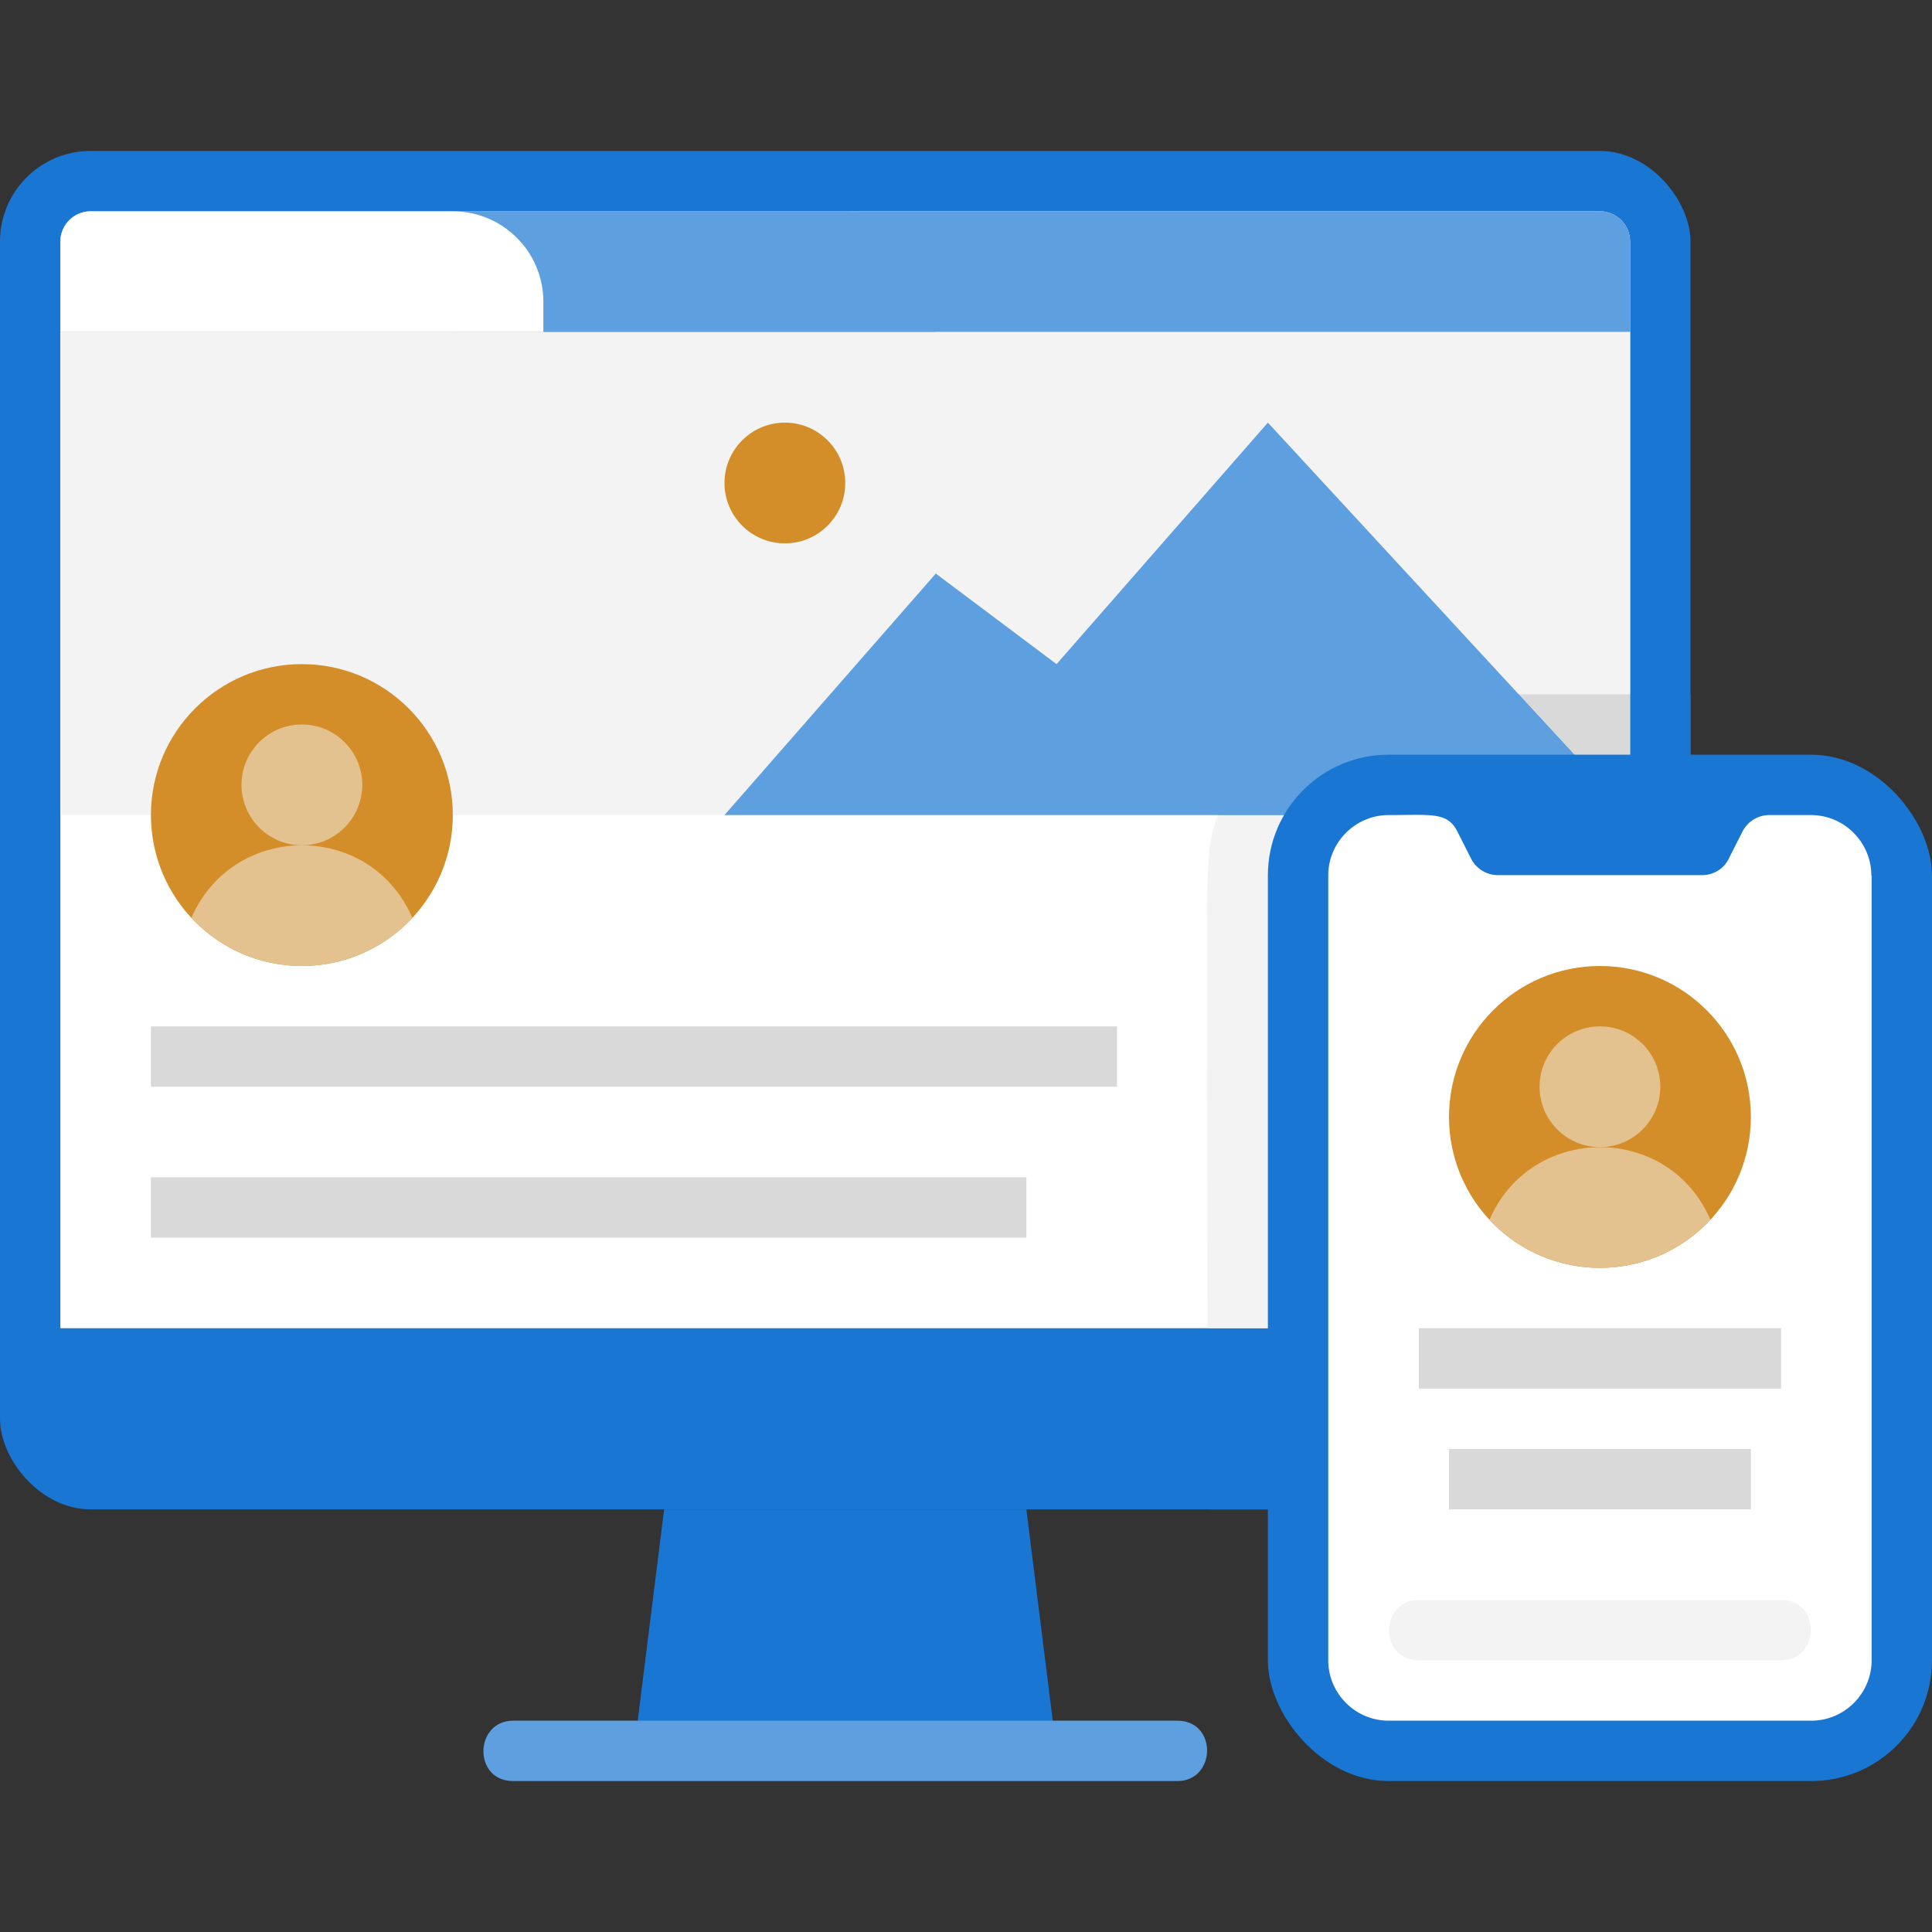 <svg xmlns="http://www.w3.org/2000/svg" viewBox="0 0 64 64" xmlns:v="https://vecta.io/nano"><rect x="0" y="0" width="64" height="64" fill="#333333" stroke="none"/><rect y="5" width="56" height="45" rx="3" fill="#1976d2"/><path d="M54 8v36H2V8c0-.55.45-1 1-1h50c.55 0 1 .45 1 1z" fill="#fff"/><path d="M35 58H21l1-8h12l1 8z" fill="#1976d2"/><g fill="#5e9fdf"><path d="M39 59H17c-1.34 0-1.29-2 0-2h22c1.34 0 1.29 2 0 2zM54 8v3H2V8c0-.55.45-1 1-1h50c.55 0 1 .45 1 1z"/><path d="M15,7h13c1.66,0,3,1.34,3,3v1H15V7h0Z"/></g><path d="M2 11h52v16H2z" fill="#f3f3f3"/><path d="M3 7h12c1.66 0 3 1.34 3 3v1H2V8c0-.55.45-1 1-1z" fill="#fff"/><circle cx="10" cy="27" r="5" fill="#d38e2a"/><path d="M13.66 30.41a5.01 5.01 0 0 1-7.32 0c1.38-3.2 5.94-3.22 7.32 0z" fill="#e4c290"/><path d="M54 27H24l7-8 4 3 7-8 12 13z" fill="#5e9fdf"/><circle cx="10" cy="26" r="2" fill="#e4c290"/><path d="M5 34h32v2H5zm0 5h29v2H5z" fill="#d9d9d9"/><circle cx="26" cy="16" r="2" fill="#d38e2a"/><path d="M56 23v24c0 1.66-1.34 3-3 3H40v-6h14V23h2z" fill="#1976d2"/><path d="M54 27v17H40c0-15.9-.15-15.63.35-17H54z" fill="#f3f3f3"/><path d="M54 23v4l-3.69-4H54z" fill="#d9d9d9"/><path d="M54 27H40.35A5.98 5.98 0 0 1 46 23h4.31L54 27z" fill="#5e9fdf"/><rect x="42" y="25" width="22" height="34" rx="4" fill="#1976d2"/><path d="M62 29v26c0 1.1-.9 2-2 2H46c-1.1 0-2-.9-2-2V29c0-1.1.9-2 2-2 1.43 0 1.95-.11 2.28.55l.45.89a1 1 0 0 0 .89.55h6.76c.38 0 .73-.21.89-.55l.45-.89a1 1 0 0 1 .89-.55h1.38c1.1 0 2 .9 2 2z" fill="#fff"/><circle cx="53" cy="37" r="5" fill="#d38e2a"/><g fill="#e4c290"><path d="M56.66 40.41a5.01 5.01 0 0 1-7.32 0c1.38-3.2 5.94-3.22 7.32 0z"/><circle cx="53" cy="36" r="2"/></g><path d="M47 44h12v2H47zm1 4h10v2H48z" fill="#d9d9d9"/><path d="M59 55H47c-1.34 0-1.29-2 0-2h12c1.34 0 1.29 2 0 2z" fill="#f3f3f3"/></svg>